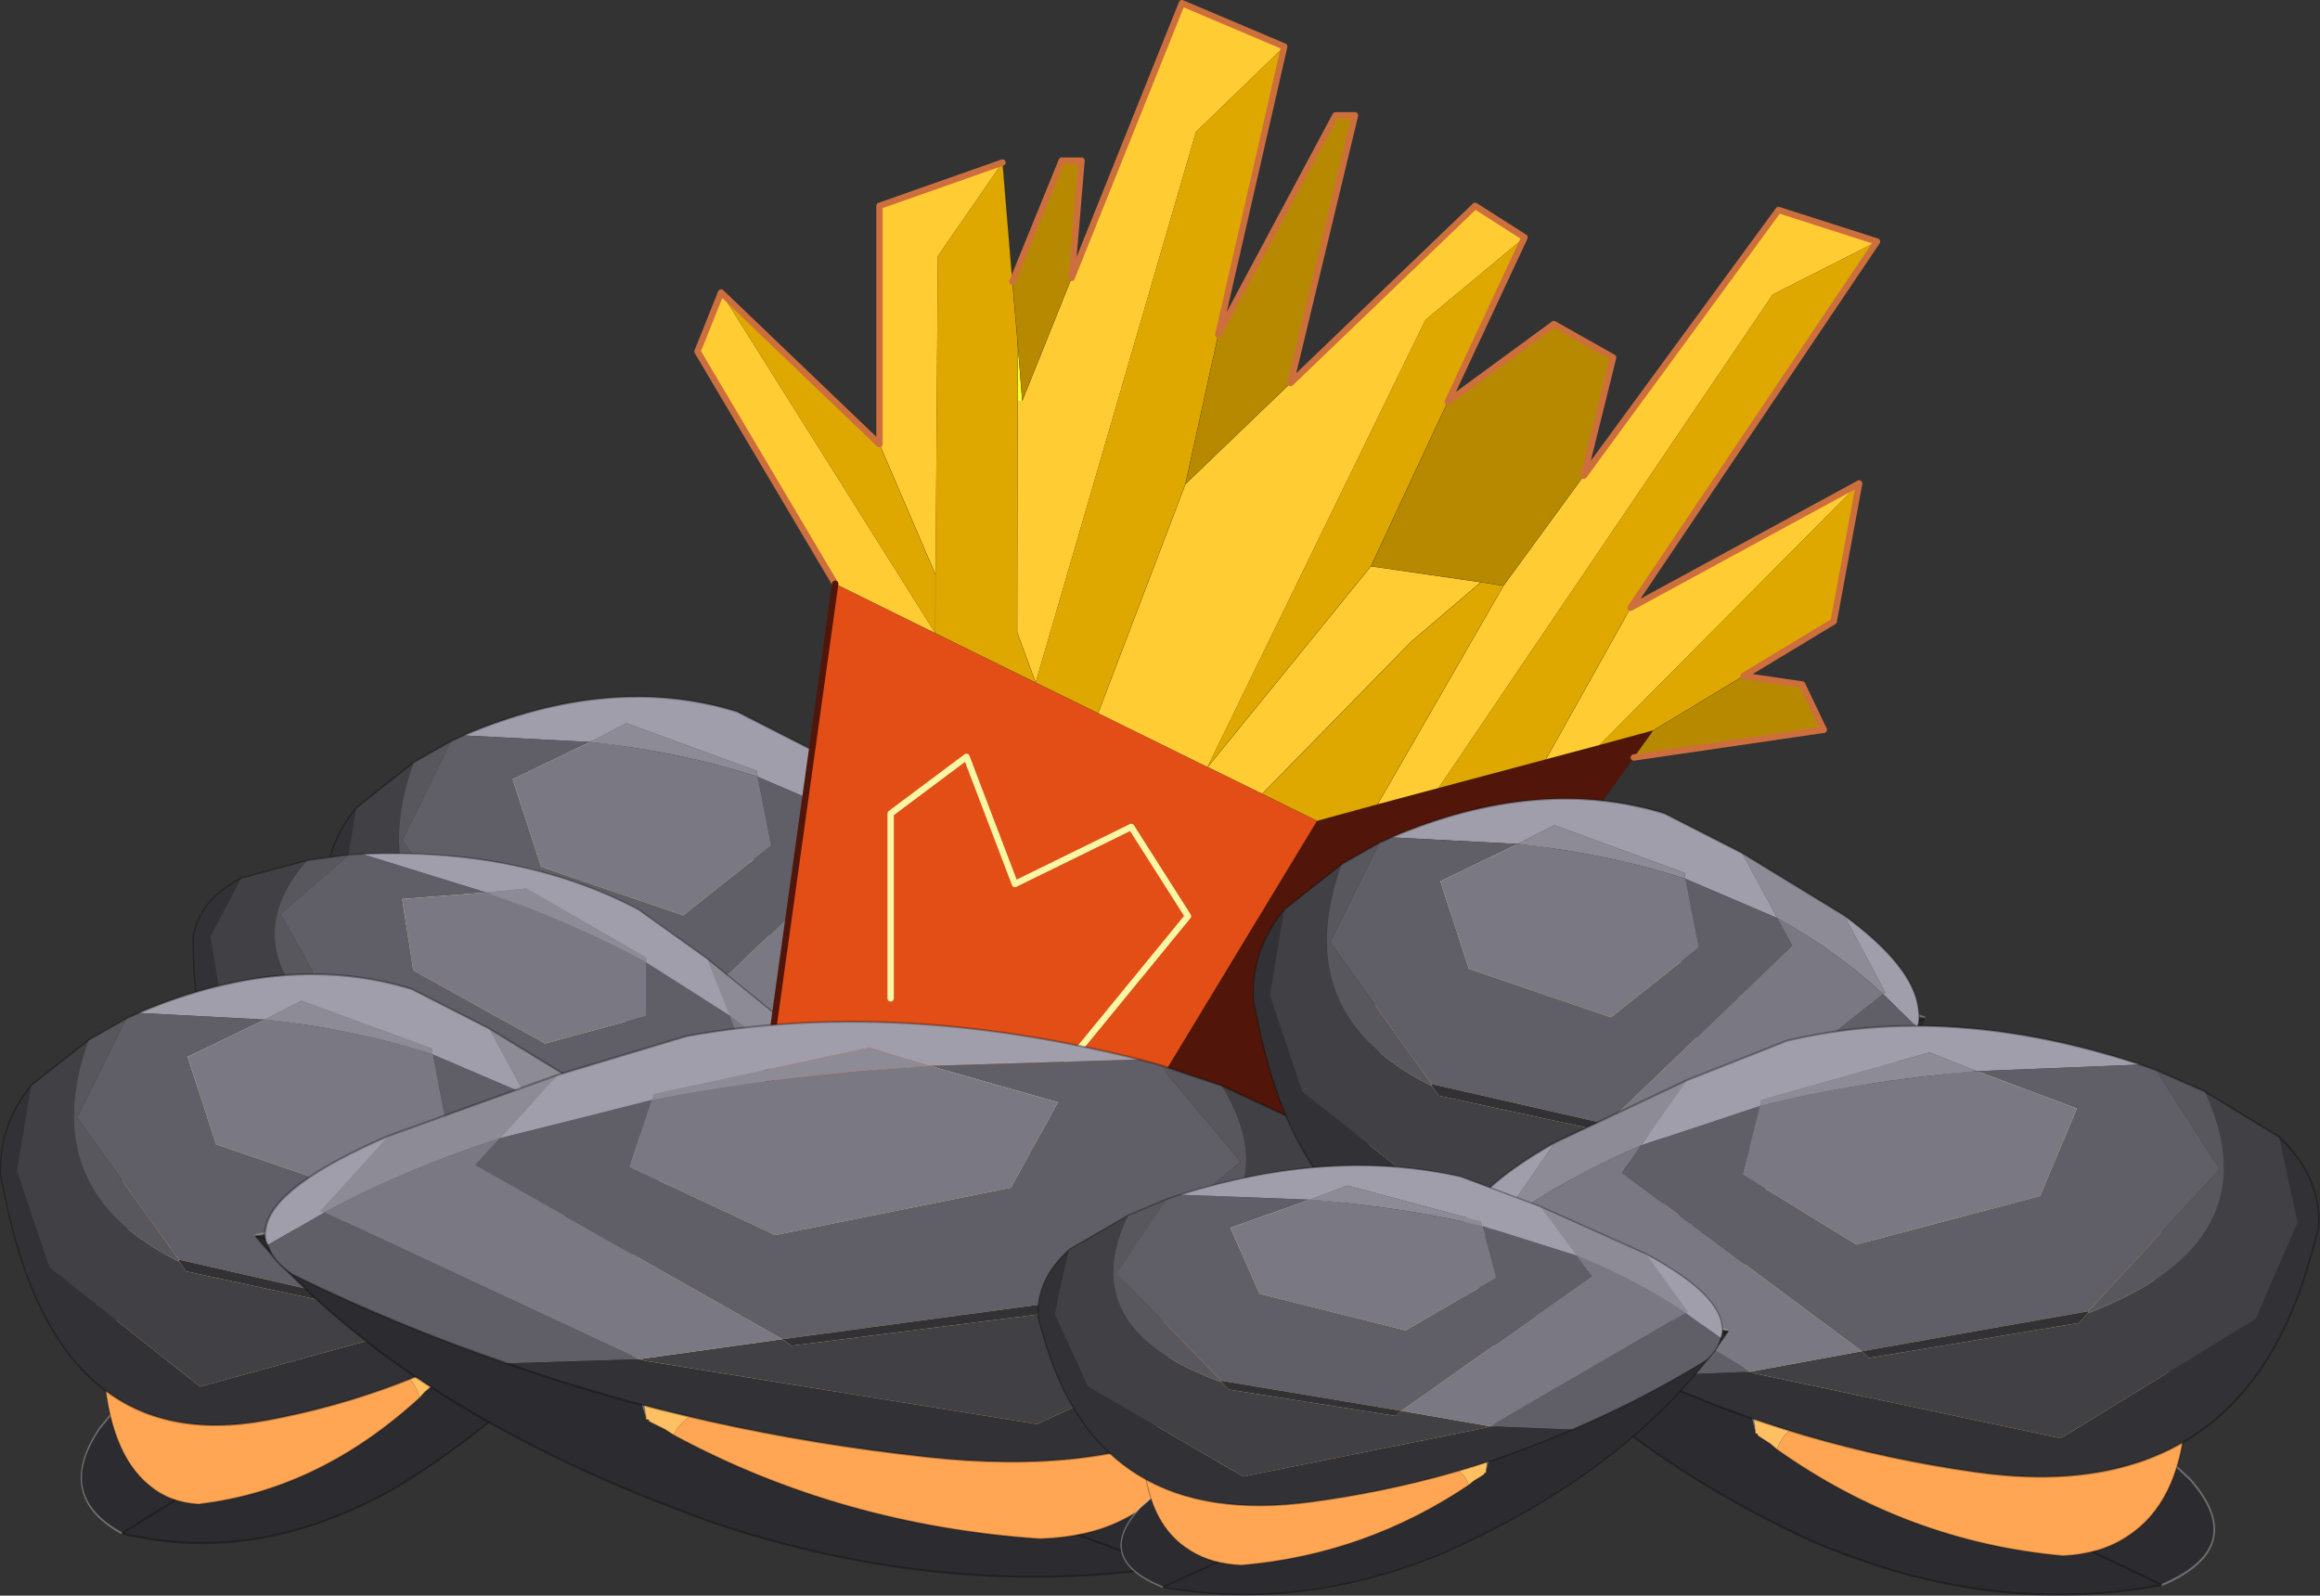 <svg viewBox="0 0 363.98 250.36" xmlns="http://www.w3.org/2000/svg" xmlns:xlink="http://www.w3.org/1999/xlink"><rect x="0" y="0" width="363.98" height="250.36" fill="#333333" stroke="none"/><g transform="translate(-73.07 -96.6)"><use transform="matrix(-.781 0 0 1.326 233.5 178.7)" width="142.95" height="97.3" xlink:href="#a"/><use transform="matrix(-.776 -.208 -.259 .966 223.5 229.7)" width="142.95" height="97.3" xlink:href="#a"/><use transform="translate(182 96.6)" width="186.05" height="206.7" xlink:href="#b"/><use transform="matrix(-.781 0 0 1.326 182.5 222.25)" width="142.95" height="97.3" xlink:href="#a"/><use transform="translate(106.5 230.35) scale(1.294)" width="142.95" height="97.3" xlink:href="#a"/><use transform="matrix(-.781 0 0 1.326 379.05 194.7)" width="142.95" height="97.3" xlink:href="#a"/><use transform="matrix(1.01 0 0 1.326 295.45 230.35)" width="142.95" height="97.3" xlink:href="#a"/><use transform="matrix(-.803 0 0 1 348.35 258.95)" width="142.95" height="97.3" xlink:href="#a"/></g><defs><g id="a"><use transform="matrix(1.264 -4.718 4.945 1.325 0 65.3)" width="6.95" height="24.15" xlink:href="#c"/><use transform="matrix(.941 -3.51 3.843 1.105 44.85 69.95)" width="15.8" height="17.9" xlink:href="#d"/><use transform="matrix(1.264 -4.718 4.945 1.325 4.05 54.25)" width="11.5" height="25.15" xlink:href="#e"/></g><g id="f"><path d="M1.9 22.9Q-.3 18 .05 12.3.7 4.55 4 0q5.55 10.65.6 23.1-1.1 2.15-2.7-.2" fill="#2c2c30" fill-rule="evenodd"/><path d="M4 0q5.55 10.65.6 23.1-1.1 2.15-2.7-.2" fill="none" stroke="#fff" stroke-linecap="round" stroke-linejoin="round" stroke-opacity=".302" stroke-width=".05"/><path d="M1.9 22.9Q-.3 18 .05 12.3.7 4.55 4 0z" fill="none" stroke="#000" stroke-linecap="round" stroke-linejoin="round" stroke-opacity=".302" stroke-width=".05"/></g><g id="g"><path d="M8.2.1 7.45.05 7.1 0l1.1.1M4.25.4 5.5.15l-.65.1-.6.15M3.9.5.95 1.75Q2.45.9 3.9.5" fill="#88a3dd" fill-rule="evenodd"/><path d="m8.2.1 2 .65.25.1 1.4 1.1 1.4 1.95Q14.3 5.65 15 7.8l.2.65.4 1.65.15.55.05.4v.05l-.1.7q-.35 1.1-1.75 2.4l-.65-8.15q-.35-3.6-5.85-6L8.2.1m7.55 10.55h-.25l.05 1.15h.15-.15l-.05-1.15h.25" fill="#fce9bf" fill-rule="evenodd"/><path d="M7.45.05q5.5 2.4 5.85 6l.65 8.15-1.05-.45-1.05-.05-.2-.05-.1-.05-.05.05q-1.55-.25-2.65.6H8.8l-1.25.4q-2.15.6-2.55-.3-.6-1.15-.65-2.55t.2-3.05Q2.4 2.9.65 2.7l.1-.3.1-.5.05-.05v-.1h.05L3.9.5l.15-.05.8-.2.65-.1L6.55 0h.55l.35.05" fill="#ffc063" fill-rule="evenodd"/><path d="M.65 2.7q1.75.2 3.9 6.05-.25 1.65-.2 3.05T5 14.35q.4.9 2.55.3l1.25-.4h.05q1.1-.85 2.65-.6l.05-.05.1.05.2.05 1.05.05 1.05.45.3.2-.35-.05-.1-.05.15-.1-.15.1-.9-.55.45.85.25.9-.65.15-.1-.05-.25-.05-.4-.05-.35-.05q-2.55-.1-5.4 2.35-2.75.4-4.4-1.3-.85-.85-1.35-2.25Q-.7 8.3.65 2.7m12.7 11.9-1.15.9 1.15-.9" fill="#ffa654" fill-rule="evenodd"/><path d="m13.25 3.9-1.4-1.95-1.4-1.1-.25-.1-2-.65-.75-.05L7.1 0m6.85 14.2q1.4-1.3 1.75-2.4l.1-.7v-.05l-.05-.4-.15-.55-.4-1.65-.2-.65M5.5.15 6.55 0h.55M3.9.5l.15-.05.2-.05M5.5.15l-.65.1-.6.15M3.9.5.95 1.75H.9v.1m-.05.05-.1.5-.1.3M13.8 14.3l-.45.3.25.9-.65.15-.1-.05-.25-.05q-.7.3-.4-.05l-.35-.05q-2.55-.1-5.4 2.35-2.75.4-4.4-1.3-.85-.85-1.35-2.25Q-.7 8.3.65 2.7M13.8 14.3l.15-.1m-.6.4-.45-.85m-.7 1.75.4.05m-.4-.05 1.15-.9" fill="none" stroke="#000" stroke-linecap="round" stroke-linejoin="round" stroke-opacity=".302" stroke-width=".05"/></g><g id="h"><path d="M7.4 5.75 5.5 4.8Q4.1 2.75 2.6 1.25v-.1l2.25 1.1 2.55 3.5m0 2.3h.15l2.5 4.65-.05 1.5q-1.2-3.4-2.6-6.15" fill="#8d8b96" fill-rule="evenodd"/><path d="m5.5 4.8 1.9.95 1.75 2.7Q11.4 13 11.5 18.95L10 14.2l.05-1.5-2.5-4.65H7.4L5.5 4.8m-.65-2.55L2.6 1.15v.1L1.45.15Q1.6 0 1.85 0q1.05-.1 3 2.25" fill="#a09eab" fill-rule="evenodd"/><path d="m2.5 12.5 2.2-8.1.8.4 1.9 3.25-1.75-.1-.7 3.75 2.65 5.1 2.35.55.05-3.15 1.5 4.75v.5L9.7 21.9l-4.4-3-2.8-6.4M.15 6.35Q.35 3.55.9.9q.2-.55.55-.75l1.15 1.1-1.5 8.1-.95-3" fill="#605e66" fill-rule="evenodd"/><path d="m2.5 12.5 2.8 6.4h-.05l-.3-.2-2.55-5.95.1-.25M.15 6.35l.95 3v.15l1 9.35 4.4 5 2.6.65 1.85-1.05q-.6 1.5-1.8 1.7l-.65-.05q-6.6-.5-7.9-8.6-.85-5.25-.45-10.15" fill="#323236" fill-rule="evenodd"/><path d="m1.1 9.35 1.4 3.15-.1.25 2.55 5.95.3.2q3.2 5.05 6.15 2.1l-.45 2.45L9.1 24.5l-2.6-.65-4.4-5-1-9.35v-.15" fill="#404045" fill-rule="evenodd"/><path d="M2.6 1.25q1.5 1.5 2.9 3.55l-.8-.4-2.2 8.1-1.4-3.15 1.5-8.1M10 14.2l-.05 3.15-2.35-.55-2.65-5.1.7-3.75 1.75.1Q8.8 10.8 10 14.2" fill="#7a7882" fill-rule="evenodd"/><path d="m5.3 18.9 4.4 3 1.8-2.45-.1 1.55q-2.95 2.95-6.15-2.1h.05" fill="#58575e" fill-rule="evenodd"/><path d="m7.4 5.75-2.55-3.5m6.65 17.2v-.5M1.45.15Q1.6 0 1.85 0q1.05-.1 3 2.25m-4.7 4.1Q.35 3.55.9.9q.2-.55.55-.75m9.5 23.3L11.4 21m-4-15.25 1.75 2.7Q11.4 13 11.5 18.95m0 .5L11.4 21m-.45 2.45q-.6 1.5-1.8 1.7l-.65-.05q-6.6-.5-7.9-8.6-.85-5.25-.45-10.15" fill="none" stroke="#000" stroke-linecap="round" stroke-linejoin="round" stroke-opacity=".302" stroke-width=".05"/></g><g id="b"><path d="m298.75 220.25 16.85-4.5 8.4-2.25 8.45-2.3-3.05 4.25-43.45 60.2-53.1 27.15 46.85-77.4 9.5-2.6 9.55-2.55" fill="#511609" fill-rule="evenodd" transform="translate(-182 -96.6)"/><path d="m232.85 302.8-39.55-37.1 10.8-77.5 15.7 7.75 15.75 7.75 9.8 4.8 17.15 8.45h.05l8.55 4.2 8.6 4.25-46.85 77.4m3.3-34 23.3-28.45-8.9-14-18.25 8.95-7.6-19.95-11.9 8.9v29-29l11.9-8.9 7.6 19.95 18.25-8.95 8.9 14-23.3 28.45" fill="#e24e16" fill-rule="evenodd" transform="translate(-182 -96.6)"/><path d="M232.7 159.5v-9.35l.75 9.35h-.75" fill="#ff3" fill-rule="evenodd" transform="translate(-182 -96.6)"/><path d="m367.55 134.5-16.35 8.3-52.45 77.45-9.55 2.55 19.75-34.3 12.6-17.25 30.55-41.7 15.45 4.95m-51.95 81.25 13.3-23.8 35.85-19.5L324 213.5l-8.4 2.25M204.1 188.2l-21.6-36.45 3.7-9.25 33.6 53.45-15.7-7.75m6.95-21.9v-37.4l19.3-6.8-10.15 14.7-.35 50-8.8-20.5m30.15-26.1 17.3-43.1 16.05 6.8-13.85 13.4-25.15 86.4-2.9-7.9.05-36.3h.75l7.75-19.3m34.35 16.5 28.95-27.8 7.75 4.95-15.55 12.95-34.2 70.15-17.15-8.45 13.7-35.95 16.5-15.85m-13 60.25 25.6-31.5 17.25 2.5-10.95 9.35-23.35 23.85-8.55-4.2" fill="#fc3" fill-rule="evenodd" transform="translate(-182 -96.6)"/><path d="m298.75 220.25 52.45-77.45 16.35-8.3-38.65 57.45-13.3 23.8-16.85 4.5m10.2-31.75-19.75 34.3-9.5 2.6-8.6-4.25 23.35-23.85 10.95-9.35 3.55.55m55.8-16.05-4 21.65-28.3 17.1-8.45 2.3 40.75-41.05M186.2 142.5l24.85 23.8 8.8 20.5.35-50 10.15-14.7 1.55 18.7.8 9.35v9.35l-.05 36.3 2.9 7.9-15.75-7.75-33.6-53.45m88.35-38.6-10.35 45.2-5.15 23.45-13.7 35.95-9.8-4.8 25.15-86.4 13.85-13.4m37.7 29.95-24.1 51.6-25.6 31.5h-.05l34.2-70.15 15.55-12.95m-92.45 62.1.05-9.15-.05 9.15" fill="#dfa800" fill-rule="evenodd" transform="translate(-182 -96.6)"/><path d="m321.55 171.25-12.6 17.25-3.55-.55-17.25-2.5 12.05-25.8 16.65-12.2 9.3 5.25-4.6 18.55m25.05 31.4 9.2 1.35 3.4 7.1-29.8 4.35 3.05-4.25 14.15-8.55M231.9 140.8l7.75-19h3.1l-1.55 18.4-7.75 19.3-.75-9.35-.8-9.35m32.3 8.3 18.4-34.4h3.05l-10.1 42-16.5 15.85 5.15-23.45" fill="#b78900" fill-rule="evenodd" transform="translate(-182 -96.6)"/><path d="m116.75 123.65 16.85-4.5 13.3-23.8m-7.35-20.7-12.6 17.25-19.75 34.3 9.55-2.55m30.65-4.8-43.45 60.2-53.1 27.15 46.85-77.4 9.5-2.6M48.35 25.5l1.55 18.7m92.1 72.7 8.45-2.3 14.15-8.55m-17.2 12.8 3.05-4.25M37.85 90.2l-.05 9.15 15.75 7.75-2.9-7.9.05-36.3v-9.35l-.8-9.35m1.55 18.7-.75-9.35M29.05 69.7l8.8 20.5M22.1 91.6l15.7 7.75M51.45 62.9l7.75-19.3m21.3 76.75h.05l25.6-31.5 12.05-25.8M53.55 107.1l9.8 4.8 13.7-35.95L82.2 52.5m-5.15 23.45 16.5-15.85m29.85 31.25 3.55.55m-3.55-.55-17.25-2.5m-17.05 35.7 23.35-23.85 10.95-9.35m-42.85 29 8.55 4.2 8.6 4.25m-34.35-16.9 17.15 8.45m53.1-1.2 8.4-2.25" fill="none" stroke="#000" stroke-linecap="round" stroke-linejoin="round" stroke-opacity=".29" stroke-width=".05"/><path d="m328.9 191.95 38.65-57.45-15.45-4.95-30.55 41.7m43.2 1.2-4 21.65-14.15 8.55 9.2 1.35 3.4 7.1-29.8 4.35M204.1 188.2l-21.6-36.45 3.7-9.25 24.85 23.8v-37.4l19.3-6.8m1.55 18.7 7.75-19h3.1l-1.55 18.4 17.3-43.1 16.05 6.8-10.35 45.2 18.4-34.4h3.05l-10.1 42 28.95-27.8 7.75 4.95-12.05 25.8 16.65-12.2 9.3 5.25-4.6 18.55m7.35 20.7 35.85-19.5" fill="none" stroke="#cd6f3d" stroke-linecap="round" stroke-linejoin="round" transform="translate(-182 -96.6)"/><path d="M212.8 253.25v-29l11.9-8.9 7.6 19.95 18.25-8.95 8.9 14-23.3 28.45" fill="none" stroke="#f8f7a5" stroke-linecap="round" stroke-linejoin="round" transform="translate(-182 -96.6)"/><path d="m232.85 302.8-39.55-37.1 10.8-77.5" fill="none" stroke="#511609" stroke-linecap="round" stroke-linejoin="round" transform="translate(-182 -96.6)"/></g><use width="6.95" height="24.15" xlink:href="#f" id="c"/><use width="15.8" height="17.9" xlink:href="#g" id="d"/><use width="11.5" height="25.15" xlink:href="#h" id="e"/></defs></svg>